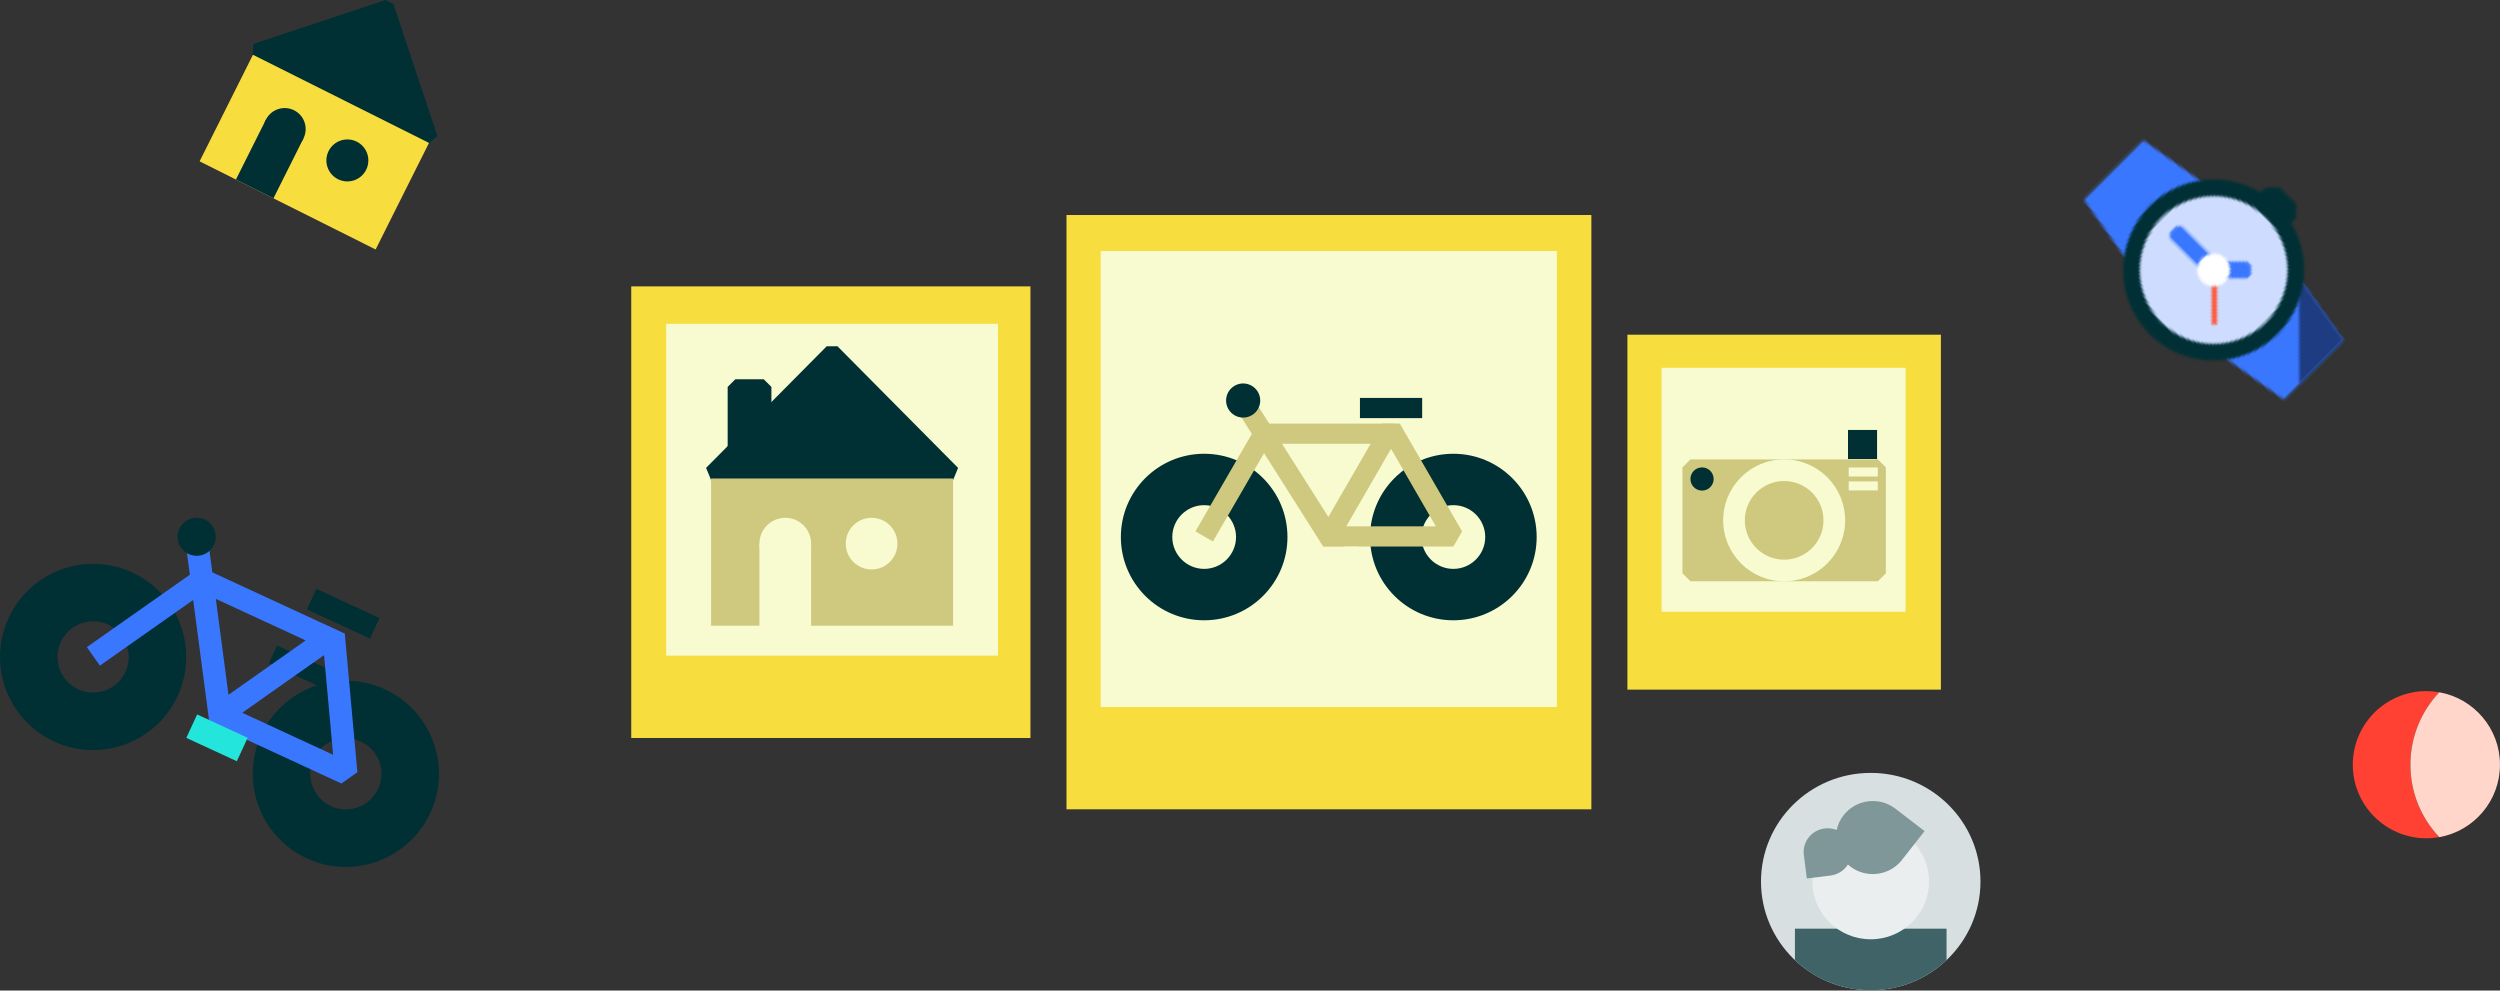 <?xml version="1.0" encoding="UTF-8"?>
<svg width="1002px" height="397px" viewBox="0 0 1002 397" version="1.1" xmlns="http://www.w3.org/2000/svg" xmlns:xlink="http://www.w3.org/1999/xlink">
    <rect x="0" y="0" width="1002" height="397" fill="#333333" stroke="none"/>
    <!-- Generator: Sketch 52.6 (67491) - http://www.bohemiancoding.com/sketch -->
    <title>/ Hero / </title>
    <desc>Created with Sketch.</desc>
    <defs>
        <polygon id="path-1" points="21.262 0 95.294 0 95.294 57.532 21.262 57.532"></polygon>
        <polygon id="path-3" points="39.438 34.225 5.69 34.225 0.075 0.531 45.053 0.531"></polygon>
        <polygon id="path-5" points="30.534 0.304 25.501 30.509 0.457 30.509"></polygon>
        <polygon id="path-7" points="5.69 0.828 39.438 0.828 45.053 34.523 0.075 34.523"></polygon>
        <path d="M66.705,33.322 C66.705,51.52 51.935,66.272 33.714,66.272 C15.493,66.272 0.722,51.52 0.722,33.322 C0.722,15.125 15.493,0.373 33.714,0.373 C51.935,0.373 66.705,15.125 66.705,33.322 Z" id="path-9"></path>
        <path d="M11.165,34.986 L1.081,24.917 C0.93,24.553 0.797,24.231 0.646,23.868 L0.646,1.586 C1.226,1.006 1.552,0.681 2.133,0.101 L5.83,0.101 C6.41,0.681 6.735,1.006 7.316,1.586 L7.316,21.108 C7.467,21.471 7.601,21.793 7.751,22.157 L15.881,30.276 C15.881,31.096 15.88,31.557 15.88,32.377 L13.267,34.986 L11.165,34.986 Z" id="path-11"></path>
        <path d="M36.501,7.42 C20.149,7.42 6.844,20.707 6.844,37.039 C6.844,53.371 20.149,66.658 36.501,66.658 C52.854,66.658 66.158,53.371 66.158,37.039 C66.158,20.707 52.854,7.42 36.501,7.42 Z M36.501,73.319 C16.471,73.319 0.174,57.045 0.174,37.039 C0.174,17.034 16.471,0.758 36.501,0.758 C56.532,0.758 72.828,17.034 72.828,37.039 C72.828,57.045 56.532,73.319 36.501,73.319 Z" id="path-13"></path>
        <polygon id="path-15" points="1.504 19.05 0.034 17.583 16.897 0.743 18.366 2.21"></polygon>
        <path d="M13.35,7.306 C13.35,10.936 10.403,13.88 6.768,13.88 C3.133,13.88 0.187,10.936 0.187,7.306 C0.187,3.676 3.133,0.733 6.768,0.733 C10.403,0.733 13.35,3.676 13.35,7.306 Z" id="path-17"></path>
        <path d="M8.641,17.78 L4.717,17.78 C3.172,16.237 2.307,15.371 0.762,13.828 L0.762,4.501 C2.307,2.957 3.172,2.091 4.717,0.549 L8.641,0.549 C10.186,2.091 11.053,2.957 12.597,4.501 L12.597,13.828 C11.053,15.371 10.186,16.237 8.641,17.78 Z" id="path-19"></path>
    </defs>
    <g id="Layouts" stroke="none" stroke-width="1" fill="none" fill-rule="evenodd">
        <g id="Sprzedaje-(Kontra)-C" transform="translate(-168, -415)">
            <g id="/-Hero-/-" transform="translate(154, 75)">
                <g id="Group" transform="translate(14, 340)">
                    <g id="illustration/avatar/undefined/avatar-undefined-2" transform="translate(702, 306)">
                        <g id="Group" transform="translate(3.808, 3.776)">
                            <path d="M0,43.554 C0,67.608 19.692,87.108 43.983,87.108 C68.274,87.108 87.966,67.608 87.966,43.554 C87.966,19.5 68.274,-1.13686838e-13 43.983,-1.13686838e-13 C19.692,-1.13686838e-13 0,19.5 0,43.554 Z" id="bg" fill="#D8DFE0"></path>
                            <path d="M74.368,75.044 C66.472,82.518 55.769,87.108 43.983,87.108 C32.197,87.108 21.494,82.518 13.598,75.044 L13.598,62.423 L74.368,62.423 L74.368,75.044 Z" id="body" fill="#406367"></path>
                            <path d="M67.35,43.554 C67.35,56.333 56.888,66.693 43.983,66.693 C31.078,66.693 20.616,56.333 20.616,43.554 C20.616,30.775 31.078,20.415 43.983,20.415 C56.888,20.415 67.35,30.775 67.35,43.554" id="face" fill="#EBEEEF"></path>
                            <path d="M28.243,41.081 L28.244,41.087 L27.938,41.125 C27.923,41.127 27.908,41.129 27.893,41.131 C27.878,41.133 27.863,41.134 27.849,41.136 L18.368,42.314 L17.176,32.907 C17.175,32.899 17.174,32.89 17.173,32.882 C17.172,32.874 17.171,32.866 17.17,32.858 L17.129,32.534 L17.135,32.534 C16.68,27.462 20.36,22.905 25.503,22.266 C27.203,22.055 28.856,22.298 30.336,22.899 C30.782,20.79 31.707,18.747 33.132,16.931 C38.03,10.689 47.018,9.446 53.442,14.03 L53.448,14.022 L53.863,14.341 C53.868,14.345 53.873,14.349 53.878,14.353 C53.883,14.357 53.889,14.361 53.894,14.365 L65.553,23.336 L56.499,34.875 C56.493,34.882 56.487,34.89 56.481,34.897 C56.475,34.904 56.47,34.912 56.464,34.919 L56.147,35.323 L56.139,35.317 C51.058,41.33 42.039,42.325 35.735,37.475 C35.425,37.236 35.128,36.988 34.843,36.731 C33.423,38.98 31.07,40.626 28.243,41.081 Z" id="hair" fill="#7F9799"></path>
                        </g>
                    </g>
                    <g id="Group-5" transform="translate(943, 277)">
                        <path d="M34.652,0.459 C32.976,0.163 31.256,-2.94875235e-13 29.496,-2.94875235e-13 C13.206,-2.94875235e-13 -3.90798505e-14,13.206 -3.90798505e-14,29.495 C-3.90798505e-14,45.785 13.206,58.99 29.496,58.99 C31.256,58.99 32.976,58.828 34.652,58.531 C27.489,50.958 23.089,40.743 23.089,29.495 C23.089,18.247 27.489,8.033 34.652,0.459" id="Fill-20" fill="#FF4134"></path>
                        <path d="M58.991,29.495 C58.991,14.965 48.481,2.9 34.651,0.459 C27.489,8.033 23.088,18.247 23.088,29.495 C23.088,40.743 27.489,50.958 34.651,58.531 C48.481,56.091 58.991,44.025 58.991,29.495" id="Fill-22" fill="#FFD6C9"></path>
                    </g>
                    <g id="Group-6" transform="translate(0, 207)">
                        <polygon id="Fill-1" fill="#002F34" points="129.552 68.842 107.815 58.791 111.08 51.728 132.817 61.779"></polygon>
                        <path d="M52.973,22.445 C34.271,13.797 12.101,21.948 3.453,40.65 C-5.194,59.352 2.958,81.522 21.659,90.17 C40.361,98.817 62.532,90.667 71.179,71.964 C79.825,53.263 71.675,31.092 52.973,22.445 M43.307,43.35 C50.451,46.654 53.576,55.154 50.273,62.298 C46.97,69.443 38.47,72.567 31.326,69.264 C24.181,65.96 21.056,57.461 24.36,50.316 C27.663,43.172 36.162,40.047 43.307,43.35" id="Fill-2" fill="#002F34"></path>
                        <path d="M154.273,69.283 C135.571,60.636 113.401,68.786 104.754,87.489 C96.106,106.19 104.257,128.361 122.959,137.008 C141.661,145.655 163.832,137.505 172.478,118.803 C181.125,100.101 172.975,77.93 154.273,69.283 M144.607,90.188 C151.751,93.492 154.876,101.992 151.573,109.137 C148.269,116.281 139.77,119.406 132.626,116.103 C125.481,112.799 122.356,104.299 125.659,97.154 C128.963,90.01 137.463,86.885 144.607,90.188" id="Fill-4" fill="#002F34"></path>
                        <path d="M97.092,78.676 L133.506,95.513 L129.88,55.559 L97.092,78.676 Z M91.582,71.482 L122.509,49.677 L86.503,33.028 L91.582,71.482 Z M92.575,86.565 L84.58,87.621 L77.428,33.471 L40.028,59.779 L34.818,52.372 L76.09,23.341 L74.667,12.569 L83.644,11.383 L85.099,22.403 L131.055,43.652 L131.071,43.64 L138.189,46.932 L143.232,102.504 L136.823,107.024 L92.575,86.565 Z" id="Combined-Shape" fill="#3A77FF"></path>
                        <path d="M94.92,98.102 L74.672,88.74 L79.015,79.346 L99.263,88.708 L94.92,98.102 Z" id="Combined-Shape" fill="#23E5DB"></path>
                        <polygon id="Fill-18" fill="#002F34" points="148.295 48.932 122.999 37.236 126.801 29.017 152.096 40.713"></polygon>
                        <path d="M71.312,9.462 C70.575,5.307 73.345,1.341 77.5,0.603 C81.654,-0.135 85.621,2.635 86.358,6.79 C87.096,10.945 84.326,14.911 80.171,15.649 C76.016,16.386 72.05,13.617 71.312,9.462" id="Fill-16" fill="#002F34"></path>
                    </g>
                    <g id="Group-4" transform="translate(80, -0)">
                        <mask id="mask-2" fill="white">
                            <use xlink:href="#path-1"></use>
                        </mask>
                        <g id="Clip-31"></g>
                        <path d="M91.813,57.532 L21.262,22.204 L21.592,17.611 L74.531,2.92337583e-13 L77.682,1.578 L95.294,54.517 L91.813,57.532 Z" id="Combined-Shape" fill="#002F34"></path>
                        <polygon id="Fill-33" fill="#F8DD3E" points="70.55 99.995 6.26437677e-14 64.667 21.387 21.957 91.938 57.284"></polygon>
                        <path d="M41.62,55.485 C39.542,59.638 34.489,61.32 30.336,59.24 C26.182,57.16 24.502,52.108 26.581,47.954 C28.661,43.802 33.713,42.121 37.866,44.2 C42.019,46.281 43.7,51.333 41.62,55.485" id="Fill-35" fill="#002F34"></path>
                        <path d="M66.747,68.068 C64.667,72.22 59.615,73.901 55.461,71.822 C51.309,69.742 49.628,64.69 51.707,60.536 C53.788,56.384 58.84,54.703 62.992,56.782 C67.145,58.862 68.826,63.914 66.747,68.068" id="Fill-37" fill="#002F34"></path>
                        <polygon id="Fill-39" fill="#002F34" points="29.6 79.489 14.561 71.958 26.581 47.954 41.621 55.485"></polygon>
                        <polygon id="Fill-28" fill="#002F34" points="22.378 19.976 75.318 2.364 92.929 55.304"></polygon>
                    </g>
                    <g id="illustration/items/watch" transform="translate(889, 106) rotate(-45) translate(-889, -106) translate(825, 42)">
                        <g id="Group-4" transform="translate(24.686, 6.857)">
                            <g id="Group-502" transform="translate(13.937, 79.907)">
                                <mask id="mask-4" fill="white">
                                    <use xlink:href="#path-3"></use>
                                </mask>
                                <g id="Clip-501"></g>
                                <polygon id="Fill-500" fill="#3A77FF" mask="url(#mask-4)" points="-4.57 -4.115 49.699 -4.115 49.699 38.871 -4.57 38.871"></polygon>
                            </g>
                            <g id="Group-505" transform="translate(27.875, 83.624)">
                                <mask id="mask-6" fill="white">
                                    <use xlink:href="#path-5"></use>
                                </mask>
                                <g id="Clip-504"></g>
                                <polygon id="Fill-503" fill="#1D3C81" mask="url(#mask-6)" points="-4.189 -4.342 35.18 -4.342 35.18 35.155 -4.189 35.155"></polygon>
                            </g>
                            <g id="Group-508" transform="translate(13.937, 0)">
                                <mask id="mask-8" fill="white">
                                    <use xlink:href="#path-7"></use>
                                </mask>
                                <g id="Clip-507"></g>
                                <polygon id="Fill-506" fill="#3A77FF" mask="url(#mask-8)" points="-4.57 -3.818 49.699 -3.818 49.699 39.169 -4.57 39.169"></polygon>
                            </g>
                            <g id="Group-511" transform="translate(2.787, 24.158)">
                                <mask id="mask-10" fill="white">
                                    <use xlink:href="#path-9"></use>
                                </mask>
                                <g id="Clip-510"></g>
                                <polygon id="Fill-509" fill="#CEDDFF" mask="url(#mask-10)" points="-3.924 -4.273 71.351 -4.273 71.351 70.918 -3.924 70.918"></polygon>
                            </g>
                            <g id="Group-514" transform="translate(32.52, 34.379)">
                                <mask id="mask-12" fill="white">
                                    <use xlink:href="#path-11"></use>
                                </mask>
                                <g id="Clip-513"></g>
                                <polygon id="Fill-512" fill="#3A77FF" mask="url(#mask-12)" points="-4 -4.545 20.527 -4.545 20.527 39.632 -4 39.632"></polygon>
                            </g>
                            <g id="Group-517" transform="translate(0, 20.441)">
                                <mask id="mask-14" fill="white">
                                    <use xlink:href="#path-13"></use>
                                </mask>
                                <g id="Clip-516"></g>
                                <polygon id="Fill-515" fill="#003035" mask="url(#mask-14)" points="-4.471 -3.888 77.474 -3.888 77.474 77.965 -4.471 77.965"></polygon>
                            </g>
                            <g id="Group-520" transform="translate(20.441, 54.82)">
                                <mask id="mask-16" fill="white">
                                    <use xlink:href="#path-15"></use>
                                </mask>
                                <g id="Clip-519"></g>
                                <polygon id="Fill-518" fill="#FF5636" mask="url(#mask-16)" points="-4.611 -3.903 23.012 -3.903 23.012 23.696 -4.611 23.696"></polygon>
                            </g>
                            <g id="Group-523" transform="translate(29.733, 50.174)">
                                <mask id="mask-18" fill="white">
                                    <use xlink:href="#path-17"></use>
                                </mask>
                                <g id="Clip-522"></g>
                                <polygon id="Fill-521" fill="#FFFFFF" mask="url(#mask-18)" points="-4.459 -3.913 17.996 -3.913 17.996 18.525 -4.459 18.525"></polygon>
                            </g>
                            <g id="Group-526" transform="translate(65.97, 48.316)">
                                <mask id="mask-20" fill="white">
                                    <use xlink:href="#path-19"></use>
                                </mask>
                                <g id="Clip-525"></g>
                                <polygon id="Fill-524" fill="#003035" mask="url(#mask-20)" points="-3.884 -4.097 17.243 -4.097 17.243 22.425 -3.884 22.425"></polygon>
                            </g>
                        </g>
                    </g>
                </g>
                <g id="Group-36" transform="translate(267, 425)">
                    <polygon id="Fill-1" fill="#F8DD3E" points="0 210.784 160 210.784 160 29.784 0 29.784"></polygon>
                    <polygon id="Fill-2" fill="#F8FBCF" points="14 177.784 147 177.784 147 44.784 14 44.784"></polygon>
                    <polygon id="Fill-3" fill="#002F34" points="32 104.784 80.5 55.784 129 104.784"></polygon>
                    <path d="M39.526,101.627 L121.474,101.627 L80.5,60.314 L39.526,101.627 Z M30,102.528 L78.344,53.784 L82.657,53.784 L131,102.528 L128.844,107.784 L32.156,107.784 L30,102.528 Z" id="Stroke-4" fill="#002F34" fill-rule="nonzero"></path>
                    <polygon id="Fill-5" fill="#CFC980" points="32 165.784 129 165.784 129 106.784 32 106.784"></polygon>
                    <g id="Group-35" transform="translate(38, 0.784)">
                        <path d="M34.094,132.101 C34.094,137.818 29.458,142.452 23.739,142.452 C18.02,142.452 13.384,137.818 13.384,132.101 C13.384,126.385 18.02,121.751 23.739,121.751 C29.458,121.751 34.094,126.385 34.094,132.101" id="Fill-6" fill="#F8FBCF"></path>
                        <path d="M68.694,132.101 C68.694,137.818 64.058,142.452 58.339,142.452 C52.62,142.452 47.984,137.818 47.984,132.101 C47.984,126.385 52.62,121.751 58.339,121.751 C64.058,121.751 68.694,126.385 68.694,132.101" id="Fill-8" fill="#F8FBCF"></path>
                        <polygon id="Fill-10" fill="#F8FBCF" points="13.384 165.142 34.094 165.142 34.094 132.101 13.384 132.101"></polygon>
                        <polygon id="Fill-12" fill="#002F34" points="3.715 97.847 15.112 97.847 15.112 69.297 3.715 69.297"></polygon>
                        <path d="M3.715,100.914 L0.65,97.847 L0.65,69.297 L3.715,66.23 L15.112,66.23 L18.178,69.297 L18.178,97.847 L15.112,100.914 L3.715,100.914 Z M6.78,94.78 L12.047,94.78 L12.047,72.363 L6.78,72.363 L6.78,94.78 Z" id="Stroke-13" fill="#002F34" fill-rule="nonzero"></path>
                        <polygon id="Fill-14" fill="#F8DD3E" points="361.266 190.624 486.911 190.624 486.911 48.36 361.266 48.36"></polygon>
                        <polygon id="Fill-15" fill="#F8FBCF" points="374.963 159.401 472.77 159.401 472.77 61.634 374.963 61.634"></polygon>
                        <polygon id="Fill-16" fill="#F8DD3E" points="136.453 238.588 346.82 238.588 346.82 0.395 136.453 0.395"></polygon>
                        <polygon id="Fill-17" fill="#F8FBCF" points="150.149 197.578 332.985 197.578 332.985 14.818 150.149 14.818"></polygon>
                        <polygon id="Fill-18" fill="#002F34" points="451.535 96.335 459.476 96.335 459.476 88.398 451.535 88.398"></polygon>
                        <polygon id="Stroke-19" stroke="#002F34" stroke-width="3.714" points="451.535 96.335 459.476 96.335 459.476 88.398 451.535 88.398"></polygon>
                        <polygon id="Fill-20" fill="#CFC980" points="386.527 143.993 461.651 143.993 461.651 101.549 386.527 101.549"></polygon>
                        <path d="M386.527,147.197 L383.324,143.993 L383.324,101.549 L386.527,98.346 L461.651,98.346 L464.853,101.549 L464.853,143.993 L461.651,147.197 L386.527,147.197 Z M458.448,140.79 L458.448,104.753 L389.729,104.753 L389.729,140.79 L458.448,140.79 Z" id="Stroke-21" fill="#CFC980" fill-rule="nonzero"></path>
                        <path d="M424.089,142.867 C413.003,142.867 403.984,133.853 403.984,122.771 C403.984,111.69 413.003,102.675 424.089,102.675 C435.174,102.675 444.193,111.69 444.193,122.771 C444.193,133.853 435.174,142.867 424.089,142.867" id="Fill-22" fill="#CFC980"></path>
                        <path d="M424.089,98.346 C410.593,98.346 399.653,109.282 399.653,122.771 C399.653,136.262 410.593,147.197 424.089,147.197 C437.584,147.197 448.524,136.262 448.524,122.771 C448.524,109.282 437.584,98.346 424.089,98.346 M424.089,107.005 C432.786,107.005 439.862,114.078 439.862,122.771 C439.862,131.465 432.786,138.538 424.089,138.538 C415.391,138.538 408.315,131.465 408.315,122.771 C408.315,114.078 415.391,107.005 424.089,107.005" id="Fill-23" fill="#F8FBCF"></path>
                        <polygon id="Stroke-24" fill="#F8FBCF" fill-rule="nonzero" points="449.965 105.2 449.965 101.592 461.623 101.592 461.623 105.2"></polygon>
                        <polygon id="Stroke-25" fill="#F8FBCF" fill-rule="nonzero" points="449.965 110.78 449.965 107.173 461.623 107.173 461.623 110.78"></polygon>
                        <path d="M395.829,106.198 C395.829,108.766 393.746,110.847 391.178,110.847 C388.609,110.847 386.527,108.766 386.527,106.198 C386.527,103.631 388.609,101.55 391.178,101.55 C393.746,101.55 395.829,103.631 395.829,106.198" id="Fill-26" fill="#002F34"></path>
                        <path d="M191.628,96.082 C173.189,96.082 158.241,111.024 158.241,129.456 C158.241,147.887 173.189,162.829 191.628,162.829 C210.067,162.829 225.015,147.887 225.015,129.456 C225.015,111.024 210.067,96.082 191.628,96.082 M191.628,116.686 C198.672,116.686 204.403,122.414 204.403,129.456 C204.403,136.497 198.672,142.225 191.628,142.225 C184.584,142.225 178.853,136.497 178.853,129.456 C178.853,122.414 184.584,116.686 191.628,116.686" id="Fill-27" fill="#002F34"></path>
                        <path d="M291.505,96.082 C273.066,96.082 258.119,111.024 258.119,129.456 C258.119,147.887 273.066,162.829 291.505,162.829 C309.944,162.829 324.893,147.887 324.893,129.456 C324.893,111.024 309.944,96.082 291.505,96.082 M291.505,116.686 C298.55,116.686 304.281,122.414 304.281,129.456 C304.281,136.497 298.55,142.225 291.505,142.225 C284.461,142.225 278.73,136.497 278.73,129.456 C278.73,122.414 284.461,116.686 291.505,116.686" id="Fill-28" fill="#002F34"></path>
                        <path d="M263.031,83.971 L270.042,83.971 L295.011,127.201 L291.505,133.277 L241.567,133.277 L238.062,127.201 L263.031,83.971 Z M248.582,125.177 L284.49,125.177 L266.536,94.092 L248.582,125.177 Z" id="Stroke-29" fill="#CFC980" fill-rule="nonzero"></path>
                        <polygon id="Stroke-30" fill="#CFC980" fill-rule="nonzero" points="195.131 131.257 188.125 127.197 211.975 86.008 215.478 83.988 267.655 83.988 267.655 92.088 217.812 92.088"></polygon>
                        <polygon id="Stroke-31" fill="#CFC980" fill-rule="nonzero" points="248.624 132.802 241.785 137.138 205.544 79.92 212.384 75.585"></polygon>
                        <polygon id="Fill-32" fill="#F8FBCF" points="234.971 140.947 253.298 140.947 253.298 133.324 234.971 133.324"></polygon>
                        <path d="M201.649,78.655 C199.489,75.559 200.249,71.298 203.347,69.14 C206.445,66.981 210.707,67.741 212.867,70.837 C215.027,73.934 214.266,78.194 211.169,80.353 C208.071,82.512 203.809,81.752 201.649,78.655" id="Fill-33" fill="#002F34"></path>
                        <polygon id="Stroke-34" fill="#002F34" fill-rule="nonzero" points="254.066 81.802 254.066 73.702 279.007 73.702 279.007 81.802"></polygon>
                    </g>
                </g>
            </g>
        </g>
    </g>
</svg>